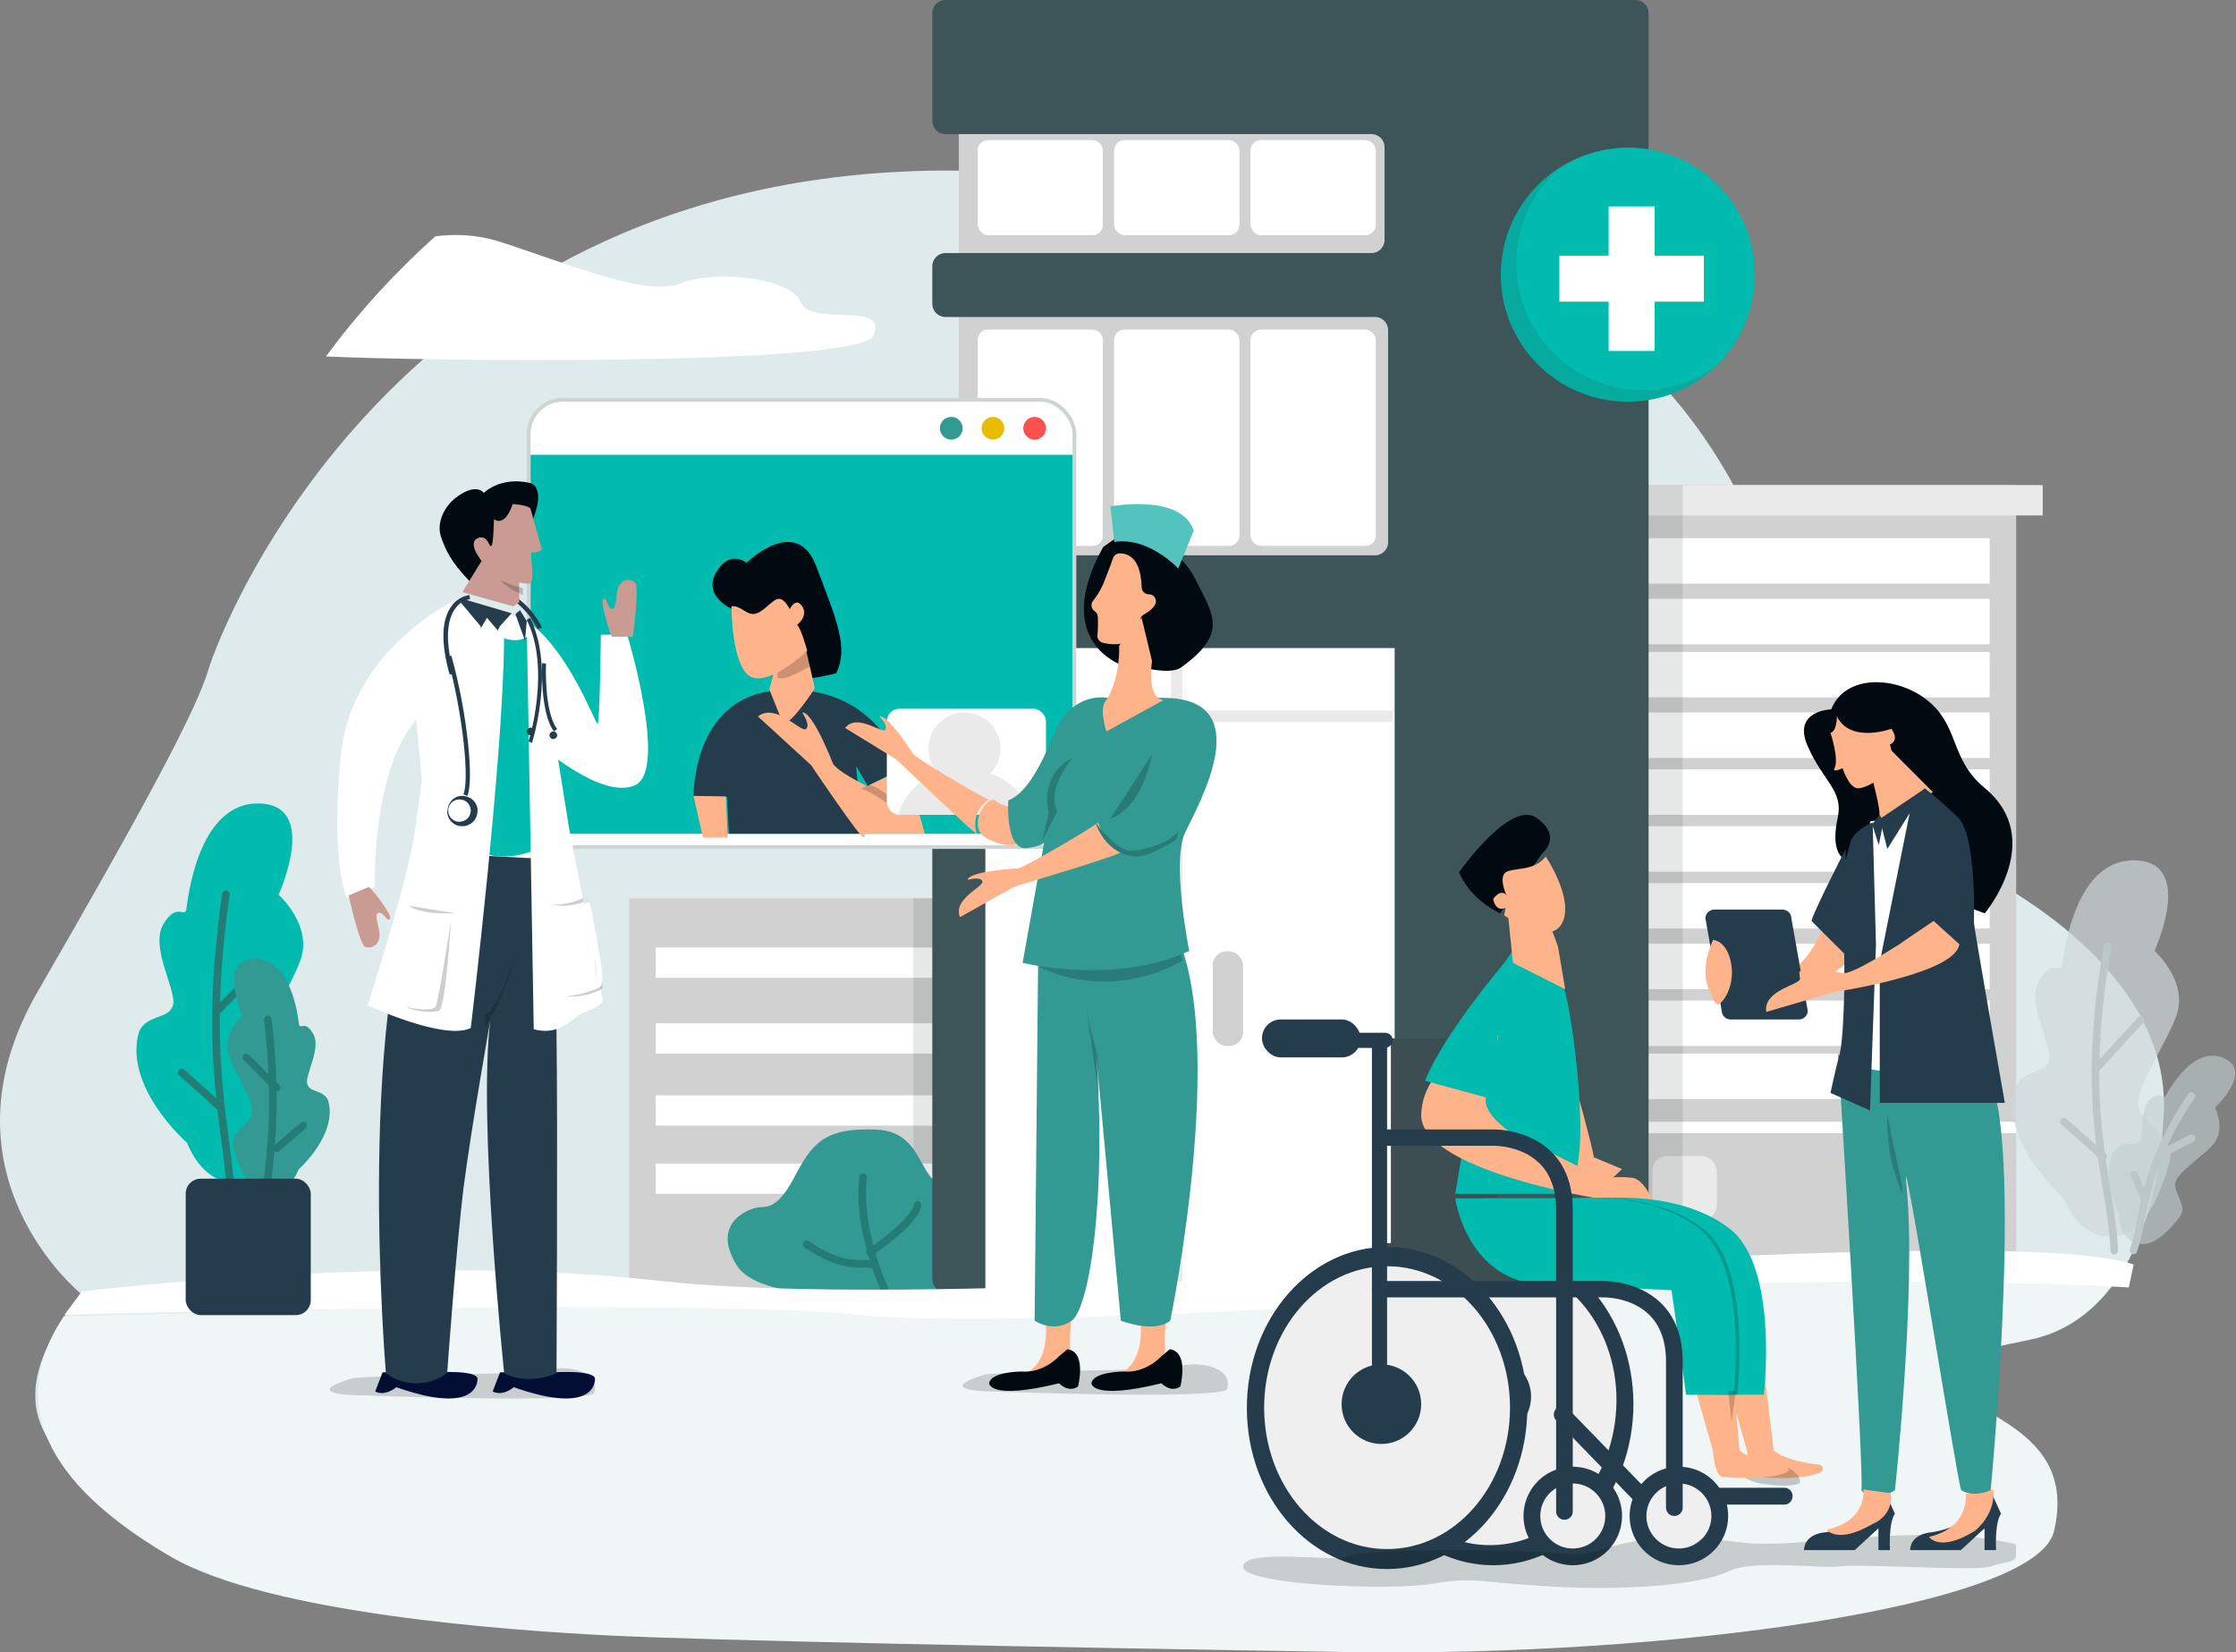 <?xml version="1.0" encoding="UTF-8"?>
<svg width="590px" height="436px" viewBox="0 0 590 436" version="1.1" xmlns="http://www.w3.org/2000/svg" xmlns:xlink="http://www.w3.org/1999/xlink">
    <rect x="0" y="0" width="590" height="436" fill="#808080" stroke="none"/>
    <!-- Generator: Sketch 50.2 (55047) - http://www.bohemiancoding.com/sketch -->
    <title>Login-02</title>
    <desc>Created with Sketch.</desc>
    <defs></defs>
    <g id="Page-1" stroke="none" stroke-width="1" fill="none" fill-rule="evenodd">
        <g id="Login-Doctor" transform="translate(-44, -175)">
            <g id="Login-02" transform="translate(44, 175)">
                <path d="M21.394,341.388 C21.394,341.388 -17.859,309.724 9.974,261.589 C37.807,213.455 51.781,187.503 54.978,176.733 C58.176,165.964 104.955,43.743 252.467,45.01 C399.979,46.277 448.087,91.244 470.874,159.318 C493.662,227.392 503.794,221.701 516.46,227.392 C529.125,233.083 572.801,256.48 570.942,293.866 C569.084,331.252 553.854,349.592 536.123,353.393 C518.391,357.194 519.668,355.927 517.768,364.817 C515.868,373.706 543.089,374.952 537.389,394.933 C531.69,414.914 434.196,428.165 351.902,426.919 C269.607,425.673 182.236,423.804 156.282,422.526 C130.328,421.249 66.388,416.783 40.434,401.59 C14.48,386.397 -3.927,373.685 21.394,341.388 Z" id="Shape" fill="#DEEAEC" fill-rule="nonzero"></path>
                <path d="M230.496,88.514 C234.444,79.162 214.003,86.436 211.271,79.712 C208.54,72.989 188.202,71.212 179.389,74.829 C170.576,78.445 149.228,69.321 131.355,63.616 C126.006,62.03 120.385,61.605 114.862,62.369 C104.188,71.9 94.517,82.514 86,94.042 C109.492,95.258 226.991,96.754 230.496,88.514 Z" id="Shape" fill="#FFFFFF" fill-rule="nonzero"></path>
                <ellipse id="Oval" fill="#4C90C2" fill-rule="nonzero" cx="302.5" cy="181.5" rx="36.5" ry="24.5"></ellipse>
                <rect id="Rectangle-path" fill="#D1D1D1" fill-rule="nonzero" x="166" y="237" width="171" height="103"></rect>
                <rect id="Rectangle-path" fill="#2C5E8A" fill-rule="nonzero" x="266" y="182" width="73" height="161"></rect>
                <rect id="Rectangle-path" fill="#71E5FF" fill-rule="nonzero" x="275" y="191" width="12" height="12"></rect>
                <rect id="Rectangle-path" fill="#71E5FF" fill-rule="nonzero" x="297" y="191" width="12" height="12"></rect>
                <rect id="Rectangle-path" fill="#71E5FF" fill-rule="nonzero" x="318" y="191" width="12" height="12"></rect>
                <rect id="Rectangle-path" fill="#71E5FF" fill-rule="nonzero" x="275" y="210" width="12" height="12"></rect>
                <rect id="Rectangle-path" fill="#71E5FF" fill-rule="nonzero" x="297" y="210" width="12" height="12"></rect>
                <rect id="Rectangle-path" fill="#71E5FF" fill-rule="nonzero" x="318" y="210" width="12" height="12"></rect>
                <rect id="Rectangle-path" fill="#71E5FF" fill-rule="nonzero" x="275" y="229" width="12" height="12"></rect>
                <rect id="Rectangle-path" fill="#71E5FF" fill-rule="nonzero" x="297" y="229" width="12" height="12"></rect>
                <rect id="Rectangle-path" fill="#71E5FF" fill-rule="nonzero" x="318" y="229" width="12" height="12"></rect>
                <rect id="Rectangle-path" fill="#71E5FF" fill-rule="nonzero" x="275" y="248" width="12" height="12"></rect>
                <rect id="Rectangle-path" fill="#71E5FF" fill-rule="nonzero" x="297" y="248" width="12" height="12"></rect>
                <rect id="Rectangle-path" fill="#FFFFFF" fill-rule="nonzero" x="173" y="250" width="87" height="8"></rect>
                <rect id="Rectangle-path" fill="#FFFFFF" fill-rule="nonzero" x="173" y="270" width="87" height="8"></rect>
                <rect id="Rectangle-path" fill="#FFFFFF" fill-rule="nonzero" x="173" y="289" width="87" height="8"></rect>
                <rect id="Rectangle-path" fill="#FFFFFF" fill-rule="nonzero" x="173" y="307" width="87" height="8"></rect>
                <rect id="Rectangle-path" fill="#71E5FF" fill-rule="nonzero" x="318" y="248" width="12" height="12"></rect>
                <rect id="Rectangle-path" fill="#71E5FF" fill-rule="nonzero" x="275" y="267" width="12" height="12"></rect>
                <rect id="Rectangle-path" fill="#71E5FF" fill-rule="nonzero" x="297" y="267" width="12" height="12"></rect>
                <rect id="Rectangle-path" fill="#71E5FF" fill-rule="nonzero" x="318" y="267" width="12" height="12"></rect>
                <rect id="Rectangle-path" fill="#71E5FF" fill-rule="nonzero" x="275" y="285" width="12" height="12"></rect>
                <rect id="Rectangle-path" fill="#71E5FF" fill-rule="nonzero" x="297" y="285" width="12" height="12"></rect>
                <rect id="Rectangle-path" fill="#71E5FF" fill-rule="nonzero" x="318" y="285" width="12" height="12"></rect>
                <rect id="Rectangle-path" fill="#71E5FF" fill-rule="nonzero" x="275" y="303" width="12" height="12"></rect>
                <rect id="Rectangle-path" fill="#71E5FF" fill-rule="nonzero" x="297" y="303" width="12" height="12"></rect>
                <rect id="Rectangle-path" fill="#71E5FF" fill-rule="nonzero" x="318" y="303" width="12" height="12"></rect>
                <rect id="Rectangle-path" fill="#EAEAEA" fill-rule="nonzero" x="204" y="324" width="24" height="17"></rect>
                <rect id="Rectangle-path" fill="#0E314A" fill-rule="nonzero" x="297" y="324" width="12" height="17"></rect>
                <path d="M343,182.5 C343,184.433 341.516,186 339.686,186 L265.314,186 C263.484,186 262,184.433 262,182.5 C262,180.567 263.484,179 265.314,179 L339.686,179 C340.565,179 341.408,179.369 342.029,180.025 C342.651,180.682 343,181.572 343,182.5 Z" id="Shape" fill="#0E3B5C" fill-rule="nonzero"></path>
                <g id="Group" opacity="0.2" style="mix-blend-mode: multiply;" transform="translate(302, 157)" fill="#4D5A85" fill-rule="nonzero">
                    <path d="M36.352,21.904 L35.576,21.904 C33.369,9.778 18.615,0.405 0.704,0.405 L0.009,0.405 L0.009,185.283 L35.913,185.283 L35.913,28.492 L36.373,28.492 C38.162,28.492 39.612,27.018 39.612,25.198 C39.612,23.379 38.162,21.904 36.373,21.904 L36.352,21.904 Z" id="Shape"></path>
                </g>
                <rect id="Rectangle-path" fill="#000A10" fill-rule="nonzero" opacity="0.1" x="241" y="237" width="42" height="103"></rect>
                <path d="M498,213.821 C493.348,208.062 488.093,198.748 481.734,183 L481.599,183 C463.554,188.625 442.002,197.621 433.104,194.056 C424.207,190.49 403.643,192.252 400.917,198.871 C398.19,205.49 377.523,198.359 381.509,207.55 C384.214,213.821 454.563,214.415 498,213.821 Z" id="Shape" fill="#FFFFFF" fill-rule="nonzero"></path>
                <g id="Group-21" transform="translate(192, 298)">
                    <path d="M91.961,41.59 C91.961,41.59 100.175,31.717 89.593,30.593 C79.011,29.469 79.284,30.156 76.499,25.736 C73.713,21.317 70.092,14.475 59.783,15.204 C49.474,15.932 53.095,0.633 39.166,0.051 C25.236,-0.532 22.17,3.936 17.433,12.9 C12.696,21.865 9.903,20.088 7.405,20.692 C4.906,21.296 -4.293,24.994 2.388,35.852 C9.068,46.711 46.127,43.582 46.127,43.582 L91.961,41.59 Z" id="Shape" fill="#339993" fill-rule="nonzero"></path>
                    <path d="M41.758,42.952 C41.758,42.952 33.93,26.581 35.777,12.571" id="Shape" stroke="#247C76" stroke-width="2" stroke-linecap="round"></path>
                    <path d="M37.582,32.476 C37.582,32.476 49.751,24.253 50.11,19.905" id="Shape" stroke="#247C76" stroke-width="2" stroke-linecap="round" stroke-linejoin="round"></path>
                    <path d="M37.582,35.619 C35.525,34.879 30.941,37.169 20.879,30.381" id="Shape" stroke="#247C76" stroke-width="2" stroke-linecap="round" stroke-linejoin="round"></path>
                </g>
                <path d="M535.961,353.293 C544.682,351.431 552.791,346.053 559,336.641 L518.913,333 L249.13,341.492 L16.85,347.305 C-1.693,375.107 20.692,396.528 44.966,410.687 C70.923,425.83 134.869,430.236 160.826,431.539 C186.783,432.842 274.163,434.642 356.466,435.914 C438.769,437.187 537.207,424.175 541.972,404.057 C548.773,375.417 515.694,373.462 517.594,364.64 C519.494,355.817 518.238,357.069 535.961,353.293 Z" id="Shape" fill="#F0F5F5" fill-rule="nonzero"></path>
                <path d="M141.874,362.262 C141.874,362.262 103.949,362.641 93.023,363.633 C78.32,368.157 95.161,368.157 95.161,368.157 C95.161,368.157 156.017,370.463 156.826,367.447 C158.487,361.289 147.841,359.508 141.874,362.252" id="Shape" fill="#000A10" fill-rule="nonzero" opacity="0.169"></path>
                <rect id="Rectangle-path" fill="#D1D1D1" fill-rule="nonzero" x="428" y="128" width="104" height="207"></rect>
                <rect id="Rectangle-path" fill="#FFFFFF" fill-rule="nonzero" x="434" y="142" width="91" height="12"></rect>
                <rect id="Rectangle-path" fill="#FFFFFF" fill-rule="nonzero" x="434" y="158" width="91" height="12"></rect>
                <rect id="Rectangle-path" fill="#FFFFFF" fill-rule="nonzero" x="434" y="172" width="91" height="12"></rect>
                <rect id="Rectangle-path" fill="#FFFFFF" fill-rule="nonzero" x="434" y="188" width="91" height="12"></rect>
                <rect id="Rectangle-path" fill="#FFFFFF" fill-rule="nonzero" x="434" y="203" width="91" height="12"></rect>
                <rect id="Rectangle-path" fill="#FFFFFF" fill-rule="nonzero" x="434" y="218" width="91" height="12"></rect>
                <rect id="Rectangle-path" fill="#FFFFFF" fill-rule="nonzero" x="434" y="233" width="91" height="12"></rect>
                <rect id="Rectangle-path" fill="#FFFFFF" fill-rule="nonzero" x="434" y="249" width="91" height="12"></rect>
                <rect id="Rectangle-path" fill="#FFFFFF" fill-rule="nonzero" x="434" y="264" width="91" height="12"></rect>
                <rect id="Rectangle-path" fill="#FFFFFF" fill-rule="nonzero" x="434" y="278" width="91" height="12"></rect>
                <rect id="Rectangle-path" fill="#EAEAEA" fill-rule="nonzero" x="436" y="305" width="17" height="17" rx="4.02"></rect>
                <rect id="Rectangle-path" fill="#EAEAEA" fill-rule="nonzero" x="506" y="305" width="17" height="17" rx="4.02"></rect>
                <rect id="Rectangle-path" fill="#FFFFFF" fill-rule="nonzero" x="428" y="296" width="104" height="3"></rect>
                <rect id="Rectangle-path" fill="#EAEAEA" fill-rule="nonzero" x="422" y="128" width="117" height="8"></rect>
                <rect id="Rectangle-path" fill="#D1D1D1" fill-rule="nonzero" x="253" y="29" width="124" height="45"></rect>
                <rect id="Rectangle-path" fill="#D1D1D1" fill-rule="nonzero" x="253" y="76" width="124" height="128"></rect>
                <rect id="Rectangle-path" fill="#000A10" fill-rule="nonzero" opacity="0.1" x="402" y="128" width="42" height="207"></rect>
                <rect id="Rectangle-path" fill="#FFFFFF" fill-rule="nonzero" x="258" y="87" width="33" height="57" rx="2.7"></rect>
                <rect id="Rectangle-path" fill="#FFFFFF" fill-rule="nonzero" x="294" y="87" width="33" height="57" rx="2.7"></rect>
                <rect id="Rectangle-path" fill="#FFFFFF" fill-rule="nonzero" x="330" y="87" width="33" height="57" rx="2.7"></rect>
                <path d="M246,3.465 L246,31.92 C246,33.834 247.544,35.385 249.448,35.385 L361.888,35.385 C363.792,35.385 365.335,36.937 365.335,38.85 L365.335,63.312 C365.335,65.225 363.792,66.777 361.888,66.777 L249.448,66.777 C247.544,66.777 246,68.328 246,70.242 L246,80.169 C246,82.083 247.544,83.634 249.448,83.634 L362.827,83.634 C363.741,83.634 364.618,83.999 365.265,84.649 C365.911,85.299 366.275,86.18 366.275,87.099 L366.275,143.066 C366.275,144.98 364.731,146.531 362.827,146.531 L249.448,146.531 C247.544,146.531 246,148.082 246,149.996 L246,337.535 C246,339.449 247.544,341 249.448,341 L431.552,337.203 C433.456,337.203 435,335.652 435,333.738 L435,3.465 C435,2.546 434.637,1.665 433.99,1.015 C433.344,0.365 432.467,-1.2985786e-14 431.552,0 L249.448,0 C247.544,-8.63799515e-17 246,1.551 246,3.465 Z" id="Shape" fill="#3D5559" fill-rule="nonzero"></path>
                <g id="Group-19" transform="translate(396, 39)" fill-rule="nonzero">
                    <circle id="Oval" fill="#07AA9E" cx="33.5" cy="33.5" r="33.5"></circle>
                    <path d="M33.743,7.16654631e-05 C26.997,-0.014 20.406,2.043 14.855,5.896 C2.003,17.787 0.496,37.643 11.407,51.354 C22.317,65.065 41.925,67.96 56.299,57.98 C66.361,48.646 69.702,34.071 64.716,21.255 C59.731,8.44 47.438,0.004 33.743,7.16654631e-05 Z" id="Shape" fill="#01BBAE"></path>
                    <polygon id="Shape" fill="#FFFFFF" points="53.6 28.461 40.593 28.461 40.593 15.462 28.461 15.462 28.461 28.461 15.462 28.461 15.462 40.6 28.461 40.6 28.461 53.6 40.593 53.6 40.593 40.6 53.6 40.6"></polygon>
                </g>
                <rect id="Rectangle-path" fill="#FFFFFF" fill-rule="nonzero" x="260" y="171" width="108" height="170"></rect>
                <rect id="Rectangle-path" fill="#EAEAEA" fill-rule="nonzero" x="309" y="171" width="3" height="170"></rect>
                <rect id="Rectangle-path" fill="#EAEAEA" fill-rule="nonzero" transform="translate(308.5, 189) rotate(-90) translate(-308.5, -189) " x="307" y="130" width="3" height="118"></rect>
                <rect id="Rectangle-path" fill="#D1D1D1" fill-rule="nonzero" x="320" y="251" width="8" height="25" rx="3.66"></rect>
                <rect id="Rectangle-path" fill="#D1D1D1" fill-rule="nonzero" x="293" y="251" width="8" height="25" rx="3.66"></rect>
                <rect id="Rectangle-path" fill="#FFFFFF" fill-rule="nonzero" x="258" y="37" width="33" height="25" rx="2.7"></rect>
                <rect id="Rectangle-path" fill="#FFFFFF" fill-rule="nonzero" x="294" y="37" width="33" height="25" rx="2.7"></rect>
                <rect id="Rectangle-path" fill="#FFFFFF" fill-rule="nonzero" x="330" y="37" width="33" height="25" rx="2.7"></rect>
                <rect id="Rectangle-path" fill="#FFFFFF" fill-rule="nonzero" x="258" y="37" width="33" height="25" rx="2.7"></rect>
                <rect id="Rectangle-path" fill="#FFFFFF" fill-rule="nonzero" x="294" y="37" width="33" height="25" rx="2.7"></rect>
                <rect id="Rectangle-path" fill="#FFFFFF" fill-rule="nonzero" x="330" y="37" width="33" height="25" rx="2.7"></rect>
                <rect id="Rectangle-path" fill="#FFFFFF" fill-rule="nonzero" x="258" y="87" width="33" height="57" rx="2.7"></rect>
                <rect id="Rectangle-path" fill="#FFFFFF" fill-rule="nonzero" x="294" y="87" width="33" height="57" rx="2.7"></rect>
                <rect id="Rectangle-path" fill="#FFFFFF" fill-rule="nonzero" x="330" y="87" width="33" height="57" rx="2.7"></rect>
                <path d="M21.59,340.759 C21.59,340.759 106.671,330.357 173.801,337.931 C240.931,345.505 398.35,332.345 412.623,332.991 C426.896,333.637 538.72,325.509 563,333.637 L561.711,339.693 C561.711,339.693 510.363,336.373 427.713,339.693 C427.713,339.693 270.357,351.52 226.889,346.95 C183.421,342.379 17,346.95 17,346.95 L21.59,340.759 Z" id="Shape" fill="#FFFFFF" fill-rule="nonzero"></path>
                <path d="M308.874,361.262 C308.874,361.262 270.949,361.641 260.023,362.633 C245.32,367.157 262.161,367.157 262.161,367.157 C262.161,367.157 323.017,369.463 323.826,366.447 C325.487,360.289 314.841,358.508 308.874,361.252" id="Shape" fill="#000A10" fill-rule="nonzero" opacity="0.169"></path>
                <rect id="Rectangle-path" stroke="#CDD4D4" fill="#FFFFFF" fill-rule="nonzero" x="139.5" y="105.5" width="144" height="118" rx="9"></rect>
                <path d="M140,120 L140,210.679 C140,215.827 144.184,220 149.345,220 L273.655,220 C278.816,220 283,215.827 283,210.679 L283,120 L140,120 Z" id="Shape" fill="#01BBAE" fill-rule="nonzero"></path>
                <path d="M211.042,170.842 C211.042,170.842 211.639,177.639 211.938,178.701 C212.237,179.762 220.616,177.66 220.616,177.66 C224.058,170.852 220.616,163.316 215.38,149.42 C210.145,135.524 196.984,148.514 196.984,148.514 C196.984,148.514 192.501,144.736 188.904,151.158 C185.307,157.581 193.604,160.911 193.604,160.911" id="Shape" fill="#000A10" fill-rule="nonzero"></path>
                <path d="M183.001,210.107 C183.001,210.107 182.577,184.329 204.533,182.204 C231.46,179.598 238,202.831 238,202.831 L228.98,207.341 L225.88,202.109 L227.533,220 L192.331,220 L191.845,210.258 L183.001,210.107 Z" id="Shape" fill="#243C4B" fill-rule="nonzero"></path>
                <path d="M204.819,175.207 L203,181.898 L206.638,191 C209.01,191 215,181.605 215,181.605 L212.575,171 L204.819,175.207 Z" id="Shape" fill="#FFB38A" fill-rule="nonzero"></path>
                <path d="M205.577,175.565 L213.069,171 L214,175.565 C214,175.565 206.913,180.198 205,178.703 L205.577,175.565 Z" id="Shape" fill="#000A10" fill-rule="nonzero" opacity="0.2"></path>
                <path d="M233,209.606 C230.576,208.2 222.415,204.691 219.882,201.685 C219.882,201.685 214.471,187.658 211.689,188.006 C211.689,188.006 214.005,191.403 212.62,192.357 C211.235,193.311 204.816,185.359 200,189.033 L214.016,201.89 C214.016,201.89 227.578,222.074 227.978,220.955 C229.238,217.019 230.921,213.216 233,209.606 Z" id="Shape" fill="#FFB38A" fill-rule="nonzero"></path>
                <path d="M193,159.978 C193,159.978 193,175.96 198.072,178.55 C203.144,181.14 213,171.702 213,171.702 C213,171.702 211.354,165.662 210.315,164.875 C210.315,164.875 213.401,162.568 211.663,159.978 C209.924,157.387 208.381,160.743 208.381,160.743 C208.381,160.743 207.033,157.849 205.397,158.006 C203.761,158.163 201.519,161.509 199.224,161.96 C196.93,162.411 195.541,159.674 193,159.978 Z" id="Shape" fill="#FFB38A" fill-rule="nonzero"></path>
                <path d="M227,220 L244,220 C244,220 240.892,207.662 238.14,203 L228.753,207.445" id="Shape" fill="#FFB38A" fill-rule="nonzero"></path>
                <path d="M229.253,207 C229.253,207 236.259,209.361 237,214 C237,214 228.512,207.696 227,208.239 L229.253,207 Z" id="Shape" fill="#000A10" fill-rule="nonzero" opacity="0.2"></path>
                <polygon id="Shape" fill="#FFB38A" fill-rule="nonzero" points="183 210 185.488 221 192 221 191.528 210.148"></polygon>
                <rect id="Rectangle-path" fill="#FFFFFF" fill-rule="nonzero" x="234" y="187" width="42" height="28" rx="3.33"></rect>
                <path d="M237,215 C237,215 239.856,202.756 254.5,203.004 C269.144,203.251 272,215 272,215 L237,215 Z" id="Shape" fill="#EAEAEA" fill-rule="nonzero"></path>
                <circle id="Oval" fill="#EAEAEA" fill-rule="nonzero" cx="254.5" cy="197.5" r="9.5"></circle>
                <circle id="Oval" fill="#339993" fill-rule="nonzero" cx="251" cy="113" r="3"></circle>
                <circle id="Oval" fill="#E8BC05" fill-rule="nonzero" cx="262" cy="113" r="3"></circle>
                <circle id="Oval" fill="#FF5050" fill-rule="nonzero" cx="273" cy="113" r="3"></circle>
                <path d="M141.849,166 L143,165.571 C141.603,162.668 139.486,160.08 136.806,158 L136,158.816 C138.532,160.792 140.531,163.247 141.849,166 Z" id="Shape" fill="#243C4B" fill-rule="nonzero"></path>
                <path d="M114.924,362.099 C114.924,362.099 126,361.376 126,363.841 C126,366.307 123.672,372.756 104.57,366.023 C104.57,366.023 101.711,368.548 99,367.149 L100.945,362.099 L114.924,362.099 Z" id="Shape" fill="#020E33" fill-rule="nonzero"></path>
                <path d="M120.863,158 C120.863,158 92.654,170.772 89.921,199.399 C87.115,228.793 91.616,237 91.616,237 L98.913,234.061 C98.913,234.061 97.936,203.549 109.867,189.826 C109.621,190.933 112.786,212.74 111.45,221.196 C110.114,229.652 138.087,229.652 140.162,225.336 C140.162,225.336 142.598,200.496 142.218,196.418 C142.218,196.418 158.66,211.126 167.529,207.203 C176.397,203.28 165.473,167.377 165.473,167.377 L158.537,167.501 C158.537,167.501 158.29,191.026 157.684,191.026 C157.078,191.026 149.771,170.658 138.518,163.506" id="Shape" fill="#FFFFFF" fill-rule="nonzero"></path>
                <path d="M145.924,362.099 C145.924,362.099 157,361.376 157,363.841 C157,366.307 154.672,372.756 135.57,366.023 C135.57,366.023 132.711,368.548 130,367.149 L131.945,362.099 L145.924,362.099 Z" id="Shape" fill="#020E33" fill-rule="nonzero"></path>
                <path d="M142.114,226.562 C142.114,226.562 146.469,244.597 146.837,272.089 C147.204,299.58 146.837,362.345 146.837,362.345 C146.837,362.345 139.616,365.769 133.035,362.345 C133.035,362.345 126.086,295.949 129.371,269.223 C129.371,269.223 124.312,297.883 122.392,312.835 C120.471,327.786 117.994,362.251 117.994,362.251 C113.247,365.889 106.61,365.919 101.83,362.324 C101.83,362.324 93.213,261.38 113.376,225 L142.114,226.562 Z" id="Shape" fill="#243C4B" fill-rule="nonzero"></path>
                <path d="M127.653,130.067 C127.653,130.067 132.022,125.593 139.914,127.452 C139.914,127.452 143.78,128.166 140.985,136.064 C138.19,143.963 130.084,146.021 130.084,146.021 C130.084,146.021 130.662,154.591 127.524,154.875 C127.524,154.875 126.079,155.652 123.873,153.331 C118.797,147.996 117.587,145.118 116.376,141.662 C115.102,137.976 117.233,133.67 120.21,131.37 C125.725,127.137 127.653,130.067 127.653,130.067 Z" id="Shape" fill="#000A10" fill-rule="nonzero"></path>
                <path d="M140.155,166.965 C140.155,166.965 146.147,197.888 140.739,224.449 C140.739,224.449 130.618,228.831 124,222.865 L126.889,165 C126.889,165 135.74,172.314 140.155,166.965 Z" id="Shape" fill="#01BBAE" fill-rule="nonzero"></path>
                <path d="M118.647,178 L119.788,177.732 C116.935,167.593 118.453,162.73 120.233,160.438 C121.082,159.224 122.443,158.377 124,158.094 L123.886,157 C121.969,157.308 120.281,158.326 119.229,159.808 C116.478,163.37 116.261,169.565 118.647,178 Z" id="Shape" fill="#243C4B" fill-rule="nonzero"></path>
                <path d="M139.943,134.102 L143,145.04 C142.101,145.658 141.016,145.923 139.943,145.785 C139.943,145.785 141.145,153.133 139.943,153.868 C138.741,154.603 129.692,152.251 126.553,147.286 C126.553,147.286 123.058,142.689 126.553,141.817 C128.846,141.44 128.968,144.316 129.61,144.064 C130.252,143.812 130.334,136.978 130.334,136.978 C130.334,136.978 133.106,139.466 135.276,133 C135.235,133.052 138.496,133.052 139.943,134.102 Z" id="Shape" fill="#C99B93" fill-rule="nonzero"></path>
                <polygon id="Shape" fill="#C99B93" fill-rule="nonzero" points="137 152.881 137 158.921 135.443 160 122 156.239 127.085 148"></polygon>
                <path d="M138,157 C137.595,156.917 133.179,154.793 132,153 C132,153 136.092,155.051 138,155.041 L138,157 Z" id="Shape" fill="#000A10" fill-rule="nonzero" opacity="0.2"></path>
                <polygon id="Shape" fill="#243C4B" fill-rule="nonzero" points="137.203 161 139 163.922 138.514 169 136 162.049"></polygon>
                <polygon id="Shape" fill="#243C4B" fill-rule="nonzero" points="135 161.823 122.003 158 121 158.288 129.952 169 131.926 165.198"></polygon>
                <path d="M136,252 C136,252 131.501,266.255 128,267.68 L128,271 C128,271 132.394,265.041 136,252 Z" id="Shape" fill="#000A10" fill-rule="nonzero" opacity="0.2"></path>
                <path d="M142.086,167.823 L150.155,218.542 L158.99,263.677 C159.243,265.5 154.482,266.802 152.939,267.75 C149.913,269.76 146.958,273.208 140.836,271.573 L139,165 L142.086,167.823 Z" id="Shape" fill="#FFFFFF" fill-rule="nonzero"></path>
                <path d="M112.906,189.828 C112.906,189.828 111.404,208.305 109.025,221.864 C106.645,235.422 97,265.267 97,265.267 C97,265.267 117.189,274.672 124.222,271.251 C124.222,271.251 132.937,198.911 133,168.322 L128.495,163 L112.906,189.828 Z" id="Shape" fill="#FFFFFF" fill-rule="nonzero"></path>
                <path d="M140.394,196 C141.481,192.289 142.24,188.456 142.659,184.562 C143.31,178.557 143.346,169.932 139.844,163 L139,163.582 C145.419,176.422 139.541,195.45 139.477,195.644 L140.394,196 Z" id="Shape" fill="#243C4B" fill-rule="nonzero"></path>
                <path d="M120,240.941 C120,240.941 111.103,241.528 108,239 L120,240.941 Z" id="Shape" fill="#000A10" fill-rule="nonzero" opacity="0.2"></path>
                <path d="M119,243 C119,243 117.597,266.194 115.807,266.698 C115.807,266.698 112.162,267.833 107,265.7 C107,265.7 114.253,267.318 115.025,265.448 C115.797,263.577 119,243 119,243 Z" id="Shape" fill="#000A10" fill-rule="nonzero" opacity="0.2"></path>
                <path d="M155.128,237 C155.128,237 160.365,259.937 158.658,261.013 C158.658,261.013 155.117,263.324 149,262.962 C149,262.962 157.181,262.131 157.464,260.065 C157.747,257.999 155.128,237 155.128,237 Z" id="Shape" fill="#000A10" fill-rule="nonzero" opacity="0.2"></path>
                <path d="M153.774,237 C153.774,237 150,238.924 146,238.6 C146,238.6 148.654,239.802 154,238.04 L153.774,237 Z" id="Shape" fill="#000A10" fill-rule="nonzero" opacity="0.2"></path>
                <path d="M155.311,238 C155.311,238 160.379,259.023 158.634,260.081 C158.634,260.081 157.673,262.041 149,261.999 C149,261.999 157.161,261.182 157.443,259.149 C157.725,257.116 155.311,238 155.311,238 Z" id="Shape" fill="#FFFFFF" fill-rule="nonzero"></path>
                <path d="M155.525,238 C155.525,238 149.504,240.803 146,239.982 L149.816,255 L158,253.423 C158,253.423 158.01,248.722 155.525,238 Z" id="Shape" fill="#FFFFFF" fill-rule="nonzero"></path>
                <path d="M123.308,210 C125.022,206.369 123.528,189.046 119.099,173 L118,173.264 C122.253,188.68 123.901,206.105 122.264,209.574 L123.308,210 Z" id="Shape" fill="#243C4B" fill-rule="nonzero"></path>
                <path d="M146.188,193 L147,192.336 C143.519,187.838 144.067,175.181 144.067,175.05 L143.03,175 C143.02,175.513 142.502,188.191 146.188,193 Z" id="Shape" fill="#243C4B" fill-rule="nonzero"></path>
                <circle id="Oval" fill="#243C4B" fill-rule="nonzero" transform="translate(146, 194) rotate(-33.38) translate(-146, -194) " cx="146" cy="194" r="1"></circle>
                <circle id="Oval" fill="#243C4B" fill-rule="nonzero" transform="translate(140, 193) rotate(-33.38) translate(-140, -193) " cx="140" cy="193" r="1"></circle>
                <path d="M118.112,213.938 L118.112,213.716 C118.114,213.507 118.134,213.297 118.173,213.091 C118.244,212.763 118.357,212.444 118.51,212.144 C118.722,211.734 118.997,211.36 119.327,211.035 C119.531,210.842 119.757,210.672 120,210.531 C120.278,210.354 120.58,210.218 120.898,210.128 L121.102,210.067 L121.204,210.067 L121.306,210.067 C121.485,210.034 121.665,210.014 121.847,210.007 C122.235,209.984 122.624,210.021 123,210.117 C123.402,210.226 123.786,210.388 124.143,210.601 C124.529,210.833 124.874,211.126 125.163,211.468 C125.449,211.822 125.673,212.221 125.827,212.648 C125.91,212.88 125.968,213.119 126,213.363 L126,213.565 C126,213.646 126,213.656 126,213.696 L126,214.009 C125.993,214.468 125.914,214.924 125.765,215.359 C125.615,215.785 125.394,216.184 125.112,216.539 C124.823,216.882 124.478,217.175 124.092,217.406 C123.735,217.619 123.351,217.781 122.949,217.89 C122.759,217.941 122.564,217.975 122.367,217.991 C122.17,218.003 121.973,218.003 121.776,217.991 C121.614,217.989 121.453,217.969 121.296,217.93 L121.204,217.93 L121.143,217.93 L121.02,217.93 L120.776,217.859 C120.207,217.666 119.685,217.357 119.245,216.952 C118.673,216.403 118.273,215.703 118.092,214.936 C118.042,214.728 118.011,214.515 118,214.301 L118,214.079 L118.112,213.938 Z M118.296,213.938 L118.296,214.099 C118.289,214.183 118.289,214.268 118.296,214.351 C118.311,214.464 118.335,214.575 118.367,214.684 C118.451,214.982 118.581,215.264 118.755,215.521 C119.25,216.255 120.051,216.731 120.939,216.821 L121.316,216.821 C121.718,216.81 122.113,216.721 122.48,216.559 C122.991,216.326 123.426,215.956 123.735,215.491 C123.888,215.252 124.008,214.994 124.092,214.724 C124.17,214.449 124.211,214.164 124.214,213.878 C124.212,213.591 124.171,213.306 124.092,213.031 C124.008,212.761 123.888,212.503 123.735,212.265 C123.124,211.339 122.041,210.829 120.929,210.944 C120.044,211.037 119.248,211.513 118.755,212.245 C118.581,212.501 118.451,212.784 118.367,213.081 C118.335,213.19 118.311,213.301 118.296,213.414 C118.29,213.498 118.29,213.582 118.296,213.666 L118.296,213.878 L118.296,213.938 Z" id="Shape" fill="#243C4B" fill-rule="nonzero"></path>
                <path d="M166.995,168 C166.995,168 168.799,154.607 167.573,153.72 C166.972,153.16 166.18,152.909 165.398,153.03 C164.616,153.15 163.919,153.631 163.484,154.351 C162.268,156.191 162.876,160.769 161.523,160.673 C160.17,160.576 160.307,157.677 159.258,157.966 C158.209,158.255 160.65,166.449 161.435,168 L166.995,168 Z" id="Shape" fill="#C99B93" fill-rule="nonzero"></path>
                <path d="M92,236.248 C92,236.248 94.9,249.5 96.37,249.834 C97.138,250.118 97.983,250.035 98.69,249.607 C99.398,249.179 99.898,248.446 100.065,247.596 C100.598,245.391 98.414,241.304 99.793,240.884 C101.172,240.465 101.988,243.197 102.894,242.508 C103.8,241.82 98.635,235.129 97.346,234 L92,236.248 Z" id="Shape" fill="#C99B93" fill-rule="nonzero"></path>
                <path d="M64.196,311.682 C64.196,311.682 54.922,314.791 49.356,301.559 C49.356,301.559 32.291,286.576 36.74,272.08 C38.964,267.521 44.531,269.044 45.638,265.251 C46.745,261.459 39.528,250.061 43.048,243.968 C46.567,237.876 48.802,242.31 49.168,239.917 C49.533,237.523 52.144,211.722 68.29,212.002 C84.435,212.282 73.511,236.062 73.511,236.062 C73.511,236.062 82.597,244.155 79.266,253.356 C75.934,262.557 66.65,274.339 69.992,279.26 C73.334,284.182 79.078,286.617 77.407,292.513 C75.736,298.409 71.799,310.398 64.196,311.682 Z" id="Shape" fill="#01BBAE" fill-rule="nonzero"></path>
                <path d="M61,317 C60.386,298.332 53.273,280.109 59.613,236" id="Shape" stroke="#247C76" stroke-width="2" stroke-linecap="round" stroke-linejoin="round"></path>
                <path d="M57,267 L69,255" id="Shape" stroke="#247C76" stroke-width="2" stroke-linecap="round" stroke-linejoin="round"></path>
                <path d="M58,292 L48,283" id="Shape" stroke="#247C76" stroke-width="2" stroke-linecap="round" stroke-linejoin="round"></path>
                <g id="Group-20" transform="translate(531, 227)">
                    <path d="M28.179,98.975 C28.179,98.975 18.911,102.062 13.348,88.924 C13.348,88.924 -3.707,74.047 0.74,59.654 C2.963,55.127 8.526,56.639 9.632,52.874 C10.738,49.108 3.526,37.791 7.044,31.742 C10.561,25.692 12.795,30.095 13.16,27.719 C13.525,25.342 16.134,-0.276 32.27,0.002 C48.406,0.28 37.489,23.892 37.489,23.892 C37.489,23.892 46.569,31.927 43.24,41.063 C39.91,50.199 30.632,61.896 33.972,66.783 C37.312,71.67 43.052,74.088 41.382,79.942 C39.712,85.796 35.777,97.7 28.179,98.975 Z" id="Shape-Copy" fill="#D0D9DB" fill-rule="nonzero" opacity="0.688"></path>
                    <path d="M26.883,102.986 C26.121,84.467 17.292,66.39 25.161,22.634" id="Shape-Copy-2" stroke="#BDC7C9" stroke-width="2" stroke-linecap="round" stroke-linejoin="round"></path>
                    <path d="M21.918,55.125 L33.806,42.182" id="Shape-Copy-3" stroke="#BDC7C9" stroke-width="2" stroke-linecap="round" stroke-linejoin="round"></path>
                    <path d="M23.912,78.109 L13.568,68.931" id="Shape-Copy-4" stroke="#BDC7C9" stroke-width="2" stroke-linecap="round" stroke-linejoin="round"></path>
                </g>
                <g id="Group-20-Copy" transform="translate(571, 303) rotate(22) translate(-571, -303) translate(559, 275)">
                    <path d="M15.38,53.755 C15.38,53.755 10.321,55.431 7.285,48.295 C7.285,48.295 -2.023,40.216 0.404,32.399 C1.617,29.94 4.653,30.761 5.257,28.716 C5.861,26.671 1.925,20.525 3.844,17.239 C5.764,13.954 6.983,16.345 7.182,15.054 C7.382,13.764 8.806,-0.15 17.613,0.001 C26.419,0.152 20.461,12.976 20.461,12.976 C20.461,12.976 25.417,17.34 23.6,22.302 C21.782,27.263 16.718,33.617 18.541,36.271 C20.364,38.925 23.497,40.238 22.586,43.417 C21.674,46.597 19.527,53.062 15.38,53.755 Z" id="Shape-Copy" fill="#C2CFD1" fill-rule="nonzero" opacity="0.6"></path>
                    <path d="M14.609,56 C14.128,45.962 8.561,36.163 13.523,12.444" id="Shape-Copy-2" stroke="#BDC7C9" stroke-width="2" stroke-linecap="round" stroke-linejoin="round"></path>
                    <path d="M11.478,30.074 L17.739,22.815" id="Shape-Copy-3" stroke="#BDC7C9" stroke-width="2" stroke-linecap="round" stroke-linejoin="round"></path>
                    <path d="M12.522,42.519 L7.304,37.333" id="Shape-Copy-4" stroke="#BDC7C9" stroke-width="2" stroke-linecap="round" stroke-linejoin="round"></path>
                </g>
                <path d="M69.678,314.798 C69.678,314.798 75.38,316.744 78.797,308.556 C78.797,308.556 89.277,299.266 86.546,290.267 C85.175,287.437 81.757,288.384 81.072,286.033 C80.386,283.681 84.832,276.67 82.672,272.831 C80.511,268.992 79.14,271.79 78.912,270.324 C78.683,268.857 77.084,252.804 67.175,253.002 C57.266,253.199 63.986,267.92 63.986,267.92 C63.986,267.92 58.398,272.945 60.455,278.646 C62.511,284.347 68.203,291.661 66.157,294.74 C64.111,297.82 60.59,299.276 61.628,302.928 C62.667,306.579 65.004,313.997 69.678,314.798 Z" id="Shape" fill="#339993" fill-rule="nonzero"></path>
                <path d="M70,320 C70.307,308.278 73.873,296.746 70.682,269" id="Shape" stroke="#247C76" stroke-width="2" stroke-linecap="round" stroke-linejoin="round"></path>
                <path d="M73,287 L65,279" id="Shape" stroke="#247C76" stroke-width="2" stroke-linecap="round" stroke-linejoin="round"></path>
                <path d="M73,303 L80,297" id="Shape" stroke="#247C76" stroke-width="2" stroke-linecap="round" stroke-linejoin="round"></path>
                <path d="M282.425,356.471 C282.217,352.97 282.41,349.456 283,346 L275.5,346 C275.5,346 278.325,357.888 271,362.227 C271.01,362.227 278.5,366.11 282.425,356.471 Z" id="Shape" fill="#FFB38A" fill-rule="nonzero"></path>
                <path d="M307.425,356.471 C307.217,352.97 307.41,349.456 308,346 L300.5,346 C300.5,346 303.325,357.888 296,362.227 C295.981,362.227 303.471,366.11 307.425,356.471 Z" id="Shape" fill="#FFB38A" fill-rule="nonzero"></path>
                <path d="M259.271,220.495 C259.271,220.495 266.032,225.472 272,221.395 L272,213.344 C272,213.344 264.632,213.344 262.82,211.336 C261.007,209.329 255.549,216.815 259.271,220.495 Z" id="Shape" fill="#FFB38A" fill-rule="nonzero"></path>
                <path d="M274.034,242 L273,348.461 C273,348.461 277.984,351.924 282.792,348.461 C287.601,344.998 292.099,314.555 289.162,277.281 L295.749,348.461 C295.749,348.461 304.693,351.924 308.788,348.461 C308.788,348.461 325.612,267.416 307.868,242 L274.034,242 Z" id="Shape" fill="#339993" fill-rule="nonzero"></path>
                <path d="M294.22,142.125 C294.22,142.125 309.063,140.048 315.401,152.821 C319.955,161.98 324.342,166.975 311.688,176.081 C308.327,178.501 298.825,175.375 298.825,175.375 C298.825,175.375 294.676,174.576 296.025,175.5 C296.025,175.5 277.26,169.269 291.077,144.347 L294.22,142.125 Z" id="Shape" fill="#000A10" fill-rule="nonzero"></path>
                <path d="M274,254.956 C274,254.956 291.066,264.946 312,253.524 L311.372,251 L274,254.956 Z" id="Shape" fill="#000A10" fill-rule="nonzero" opacity="0.2"></path>
                <path d="M292.089,184.117 C292.089,184.117 282.697,182.175 277.905,194.09 C273.113,206.005 269.205,209.962 266.053,211.195 C266.053,211.195 265.17,223.809 270.59,223.809 C270.59,223.809 274.498,223.433 275.509,222.326 L269.834,254.05 C269.834,254.05 293.878,260.086 313.79,250.918 C313.79,250.918 309.041,227.37 312.725,219.643 C316.409,211.915 332.03,184.504 307.401,184.138 C300.107,183.992 292.089,184.117 292.089,184.117 Z" id="Shape" fill="#339993" fill-rule="nonzero"></path>
                <path d="M289.722,217 C287.933,218.616 272.088,227.804 268.906,229.08 C268.906,229.08 255.647,229.803 255.301,232.164 C255.301,232.164 258.755,231.164 259.226,232.557 C259.697,233.95 251.356,237.087 253.292,242 L267.672,233.94 C267.672,233.94 296.86,225.284 295.981,224.688 C290.894,221.19 289.722,217 289.722,217 Z" id="Shape" fill="#FFB38A" fill-rule="nonzero"></path>
                <path d="M306.463,357.832 C306.463,357.832 302.398,362.398 296.493,361.881 C296.493,361.881 288.374,361.932 288,364.989 C288,364.989 288,369.514 306.463,364.989 C306.463,364.989 308.864,367.611 311.443,365.849 C311.443,365.849 313.844,356.739 308.677,356 L306.463,357.832 Z" id="Shape" fill="#000A10" fill-rule="nonzero"></path>
                <path d="M295.497,146 C294.681,145.988 293.95,146.504 293.688,147.278 C293.248,148.535 292.495,150.62 291.669,152.631 C290.964,154.689 289.921,156.615 288.585,158.329 C288.189,158.707 287.976,159.238 288.002,159.785 C288.028,160.332 288.29,160.841 288.72,161.179 L288.815,161.241 C289.342,161.572 289.668,162.147 289.683,162.771 C289.751,164.35 289.716,165.931 289.578,167.505 C289.448,168.465 290.061,169.368 291,169.6 C293.091,170.114 296.563,170.491 299.449,168.364 C299.8,168.108 300.051,167.738 300.16,167.317 C300.359,166.437 300.715,164.845 300.861,163.588 C300.934,162.969 301.3,162.423 301.844,162.121 C303.224,161.367 305.588,159.754 304.866,157.931 C304.613,157.322 304.055,156.895 303.402,156.81 L303.078,156.81 C302.074,156.772 301.27,155.963 301.237,154.956 C301.154,151.238 300.181,146.074 295.497,146 Z" id="Shape" fill="#FFB38A" fill-rule="nonzero"></path>
                <path d="M295.285,170.397 C295.285,170.397 295.84,178.3 291.931,184.724 C291.931,184.724 289.836,186.007 291.931,193 L307,184.724 C307,184.724 302.62,184.724 303.972,174.379 L301.226,163 L295.285,170.397 Z" id="Shape" fill="#FFB38A" fill-rule="nonzero"></path>
                <path d="M289.667,278.398 C289.667,278.398 289.403,277.658 289.012,276.284 C287.586,271.297 286.578,266.182 286,261 C286,261 289.325,285.311 290,289" id="Shape" fill="#000A10" fill-rule="nonzero" opacity="0.2"></path>
                <path d="M279.463,357.832 C279.463,357.832 275.398,362.398 269.493,361.881 C269.493,361.881 261.374,361.932 261,364.989 C261,364.989 261,369.514 279.463,364.989 C279.463,364.989 281.864,367.611 284.443,365.849 C284.443,365.849 286.844,356.739 281.677,356 L279.463,357.832 Z" id="Shape" fill="#000A10" fill-rule="nonzero"></path>
                <path d="M294.025,142.993 L293,133.631 C293,133.631 311.535,130.045 315,139.968 L310.899,150 C310.899,150 303.088,141.563 294.025,142.993 Z" id="Shape" fill="#52C3BD" fill-rule="nonzero"></path>
                <path d="M261,210.977 C258.816,210.238 243.666,201.227 241.089,199.133 C241.089,199.133 234.113,188.223 232.029,189.044 C232.029,189.044 234.506,191.497 233.6,192.564 C232.694,193.632 226.1,188.069 223,192.082 L236.529,200.395 C236.529,200.395 258.041,220.922 257.739,219.968 C256.561,216.561 257.932,212.783 261,210.977 Z" id="Shape" fill="#FFB38A" fill-rule="nonzero"></path>
                <path d="M289,217 C289,217 294.903,224.782 298.603,224.503 C298.603,224.503 306.218,224.069 311,219.47 L310.351,221.537 C310.351,221.537 302.588,226.704 299.262,225.919 C299.282,225.877 292.365,226.105 289,217 Z" id="Shape" fill="#297C76" fill-rule="nonzero"></path>
                <path d="M304,199 C304,199 301.658,213.059 293,216" id="Shape" fill="#297C76" fill-rule="nonzero"></path>
                <path d="M275,222 L276.715,214.612 C276.715,214.612 273.772,204.685 283,200 C283,200 275.819,208.485 279.017,213.891 L275,222 Z" id="Shape" fill="#297C76" fill-rule="nonzero"></path>
                <rect id="Rectangle-path" fill="#243C4B" fill-rule="nonzero" x="49" y="311" width="33" height="36" rx="3.97"></rect>
                <ellipse id="Oval" fill="#EFEFEF" fill-rule="nonzero" cx="395.5" cy="369.5" rx="34.5" ry="39.5"></ellipse>
                <path d="M394,328 C373.564,328 357,347.011 357,370.5 C357,393.989 373.564,413 394,413 C414.436,413 431,393.989 431,370.5 C431,347.011 414.436,328 394,328 Z M390.526,407.579 C372.664,405.941 359.742,387.987 361.656,367.494 C363.571,347.001 379.612,331.711 397.474,333.349 C415.336,334.987 428.258,352.94 426.344,373.434 C424.429,393.927 408.388,409.216 390.526,407.579 Z" id="Shape" fill="#243C4B" fill-rule="nonzero"></path>
                <circle id="Oval" fill="#243C4B" fill-rule="nonzero" cx="393.5" cy="368.5" r="10.5"></circle>
                <path d="M444,354.683 L452.238,383.716 C452.238,383.716 452.862,385.322 456.362,384.942 L459,382.656 L456.006,349 L444,354.683 Z" id="Shape" fill="#FFB38A" fill-rule="nonzero"></path>
                <rect id="Rectangle-path" fill="#3C4E51" fill-rule="nonzero" x="367" y="274" width="28" height="57"></rect>
                <rect id="Rectangle-path" fill="#3C4E51" fill-rule="nonzero" x="365" y="328" width="58" height="12"></rect>
                <path d="M407,256 C407,256 419.639,299.175 420.562,305.369 L428,308.466 L422.142,314 L411.329,306.856 L407,256 Z" id="Shape" fill="#FFB38A" fill-rule="nonzero"></path>
                <path d="M400.466,249 C400.466,249 410.553,257.91 412.271,259.889 C413.989,261.868 418.556,293.725 416.461,305.926 L415.529,315 L384,315 L393.228,259.571 L396.601,254.506 L400.466,249 Z" id="Shape" fill="#01BBAE" fill-rule="nonzero"></path>
                <polygon id="Shape" fill="#FFB38A" fill-rule="nonzero" points="398 242.172 399.204 254.05 413 261 411.097 249.78 408.247 242"></polygon>
                <path d="M406.911,225.197 C406.911,225.197 412.443,220.846 405.502,215.831 C398.56,210.816 385,230.148 385,230.148 C385,230.148 387.244,236.796 395.825,241 L406.911,225.197 Z" id="Shape" fill="#000A10" fill-rule="nonzero"></path>
                <path d="M411.269,232.458 C412.765,236.081 413.827,240.49 412.135,243.657 C408.752,249.971 396.909,241.525 396.909,241.525 L397.27,239.517 C397.27,239.517 394.743,240.935 394,237.199 C394,237.199 395.919,234.321 397.507,236.226 C397.507,236.226 394.949,230.792 397.91,229.861 C400.87,228.929 405.038,229.591 407.865,226 C409.192,228.045 410.332,230.206 411.269,232.458" id="Shape" fill="#FFB38A" fill-rule="nonzero"></path>
                <path d="M395.423,273 L393.485,274.331 C393.485,274.331 375.659,279.327 375.007,293.941 C374.354,308.555 421.05,316.11 421.05,316.11 C421.05,316.11 430.076,315.646 437,319 C437,319 434.43,311.466 430.881,310.805 C428.256,310.448 425.591,310.522 422.988,311.022 L399.084,299.081 C399.084,299.081 389.243,292.961 392.751,288.089 L395.423,273 Z" id="Shape" fill="#FFB38A" fill-rule="nonzero"></path>
                <path d="M453,354.683 L461.238,383.716 C461.238,383.716 461.862,385.322 465.362,384.942 L468,382.656 L463.962,349 L453,354.683 Z" id="Shape" fill="#FFB38A" fill-rule="nonzero"></path>
                <path d="M461,383.003 C461,383.003 461.466,389.557 463.502,389.691 C465.193,389.825 475.169,390.77 480.324,388.506 C480.789,388.315 481.062,387.854 480.988,387.38 C480.915,386.906 480.514,386.538 480.01,386.481 C476.232,386.032 469.609,384.857 467.36,382 L461,383.003 Z" id="Shape" fill="#FFB38A" fill-rule="nonzero"></path>
                <path d="M392,316.171 C392,316.171 394.915,338.366 415.811,339.039 C436.707,339.713 449.056,340.439 449.056,340.439 C449.056,340.439 451.971,360.528 452.869,368 L465.407,368 C465.407,368 469.45,334.324 456.422,324.222 C443.393,314.119 423.406,316.171 423.406,316.171 L392,316.171 Z" id="Shape" fill="#01BBAE" fill-rule="nonzero"></path>
                <path d="M385,316.171 C385,316.171 387.915,338.366 408.811,339.039 C429.707,339.713 442.056,340.439 442.056,340.439 C442.056,340.439 444.971,360.528 445.869,368 L458.407,368 C458.407,368 462.45,334.324 449.422,324.222 C436.393,314.119 416.406,316.171 416.406,316.171 L385,316.171 Z" id="Shape" fill="#000A10" fill-rule="nonzero" opacity="0.2"></path>
                <rect id="Rectangle-path" fill="#243C4B" fill-rule="nonzero" transform="translate(359, 274.5) rotate(-90) translate(-359, -274.5) " x="357" y="266" width="4" height="17" rx="2"></rect>
                <rect id="Rectangle-path" fill="#243C4B" fill-rule="nonzero" x="333" y="269" width="26" height="10" rx="4.92"></rect>
                <path d="M384,316.171 C384,316.171 386.915,338.366 407.811,339.039 C428.707,339.713 441.056,340.439 441.056,340.439 C441.056,340.439 443.971,360.528 444.869,368 L457.407,368 C457.407,368 461.45,334.324 448.422,324.222 C435.393,314.119 415.406,316.171 415.406,316.171 L384,316.171 Z" id="Shape" fill="#01BBAE" fill-rule="nonzero"></path>
                <circle id="Oval" fill="#EFEFEF" fill-rule="nonzero" cx="413.5" cy="398.5" r="10.5"></circle>
                <path d="M415,413 C409.742,413 405.002,409.833 402.99,404.975 C400.978,400.117 402.09,394.526 405.808,390.808 C409.526,387.09 415.117,385.978 419.975,387.99 C424.833,390.002 428,394.742 428,400 C427.994,407.177 422.177,412.994 415,413 Z M415,391.436 C410.264,391.436 406.425,395.275 406.425,400.011 C406.425,404.747 410.264,408.586 415,408.586 C419.736,408.586 423.575,404.747 423.575,400.011 C423.575,395.273 419.738,391.431 415,391.425 L415,391.436 Z" id="Shape" fill="#243C4B" fill-rule="nonzero"></path>
                <path d="M412.808,401 C411.592,401 410.606,400.033 410.606,398.84 L410.606,319.234 C410.606,313.865 409.074,309.679 406.054,306.799 C401.219,302.181 394.15,302.315 394.087,302.315 L364.354,302.315 C363.533,302.37 362.749,301.972 362.321,301.283 C361.893,300.593 361.893,299.727 362.321,299.037 C362.749,298.348 363.533,297.949 364.354,298.005 L394.014,298.005 C394.727,298.005 403.117,298.005 409.127,303.703 C413.028,307.426 415,312.651 415,319.234 L415,398.84 C415,400.029 414.02,400.994 412.808,401 Z" id="Shape" fill="#243C4B" fill-rule="nonzero"></path>
                <ellipse id="Oval" fill="#EFEFEF" fill-rule="nonzero" cx="366.5" cy="373.5" rx="34.5" ry="39.5"></ellipse>
                <path d="M366,329 C345.564,329 329,348.011 329,371.5 C329,394.989 345.564,414 366,414 C386.436,414 403,394.989 403,371.5 C403,348.011 386.415,329 366,329 Z M366,408.734 C348.065,408.734 333.562,392.045 333.562,371.417 C333.562,350.789 348.107,334.1 366,334.1 C383.893,334.1 398.438,350.789 398.438,371.417 C398.438,392.045 383.914,408.734 366,408.734 Z" id="Shape" fill="#243C4B" fill-rule="nonzero"></path>
                <circle id="Oval" fill="#243C4B" fill-rule="nonzero" cx="364.5" cy="370.5" r="10.5"></circle>
                <rect id="Rectangle-path" fill="#243C4B" fill-rule="nonzero" x="362" y="273" width="4" height="98" rx="2"></rect>
                <path d="M459.705,384 C459.705,384 459.63,385.603 466.482,386.069 C473.335,386.534 475.334,389.854 474.956,391.292 C474.956,391.292 472.87,392.791 464.569,391.426 C456.268,390.061 459.705,384 459.705,384 Z" id="Shape" fill="#000A10" fill-rule="nonzero" opacity="0.2"></path>
                <path d="M355.617,410.683 C353.388,412.314 328.441,408.392 328.004,413.295 C327.566,418.197 366.992,419.776 377.929,417.887 C388.866,415.998 390.428,417.547 409.969,418.661 C429.51,419.776 448.989,418.063 455.926,414.667 C462.863,411.272 480.509,414.048 485.665,413.295 C490.821,412.541 522.122,414.677 525.372,413.295 C528.621,411.912 532.153,412.737 531.975,409.961 C531.798,407.185 532.83,407.608 529.621,406.947 C503.726,401.674 475.05,409.012 458.988,406.947 C426.042,402.819 423.573,411.385 413.219,410.044 C402.866,408.702 358.586,408.516 355.617,410.683 Z" id="Shape" fill="#000A10" fill-rule="nonzero" opacity="0.169"></path>
                <path d="M470.935,397 L432.157,397 L410.637,374.824 C409.788,373.949 409.788,372.531 410.637,371.656 C411.486,370.781 412.862,370.781 413.711,371.656 L434.002,392.565 L470.996,392.565 C472.125,392.645 473,393.612 473,394.777 C473,395.943 472.125,396.909 470.996,396.989 L470.935,397 Z" id="Shape" fill="#243C4B" fill-rule="nonzero"></path>
                <circle id="Oval" fill="#EFEFEF" fill-rule="nonzero" cx="441.5" cy="398.5" r="10.5"></circle>
                <path d="M443,413 C437.742,413 433.002,409.833 430.99,404.975 C428.978,400.117 430.09,394.526 433.808,390.808 C437.526,387.09 443.117,385.978 447.975,387.99 C452.833,390.002 456,394.742 456,400 C455.994,407.177 450.177,412.994 443,413 Z M443,391.436 C438.264,391.436 434.425,395.275 434.425,400.011 C434.425,404.747 438.264,408.586 443,408.586 C447.736,408.586 451.575,404.747 451.575,400.011 C451.575,395.273 447.738,391.431 443,391.425 L443,391.436 Z" id="Shape" fill="#243C4B" fill-rule="nonzero"></path>
                <path d="M452,383.003 C452,383.003 452.466,389.557 454.502,389.691 C456.193,389.825 466.169,390.77 471.324,388.506 C471.789,388.315 472.062,387.854 471.988,387.38 C471.915,386.906 471.514,386.538 471.01,386.481 C467.232,386.032 460.609,384.857 458.36,382 L452,383.003 Z" id="Shape" fill="#FFB38A" fill-rule="nonzero"></path>
                <path d="M441.79,400 C440.581,400 439.601,399.031 439.601,397.835 L439.601,359.278 C439.601,353.898 438.078,349.703 435.076,346.817 C430.27,342.19 423.254,342.324 423.181,342.324 L364.34,342.324 C363.524,342.379 362.744,341.981 362.319,341.289 C361.894,340.598 361.894,339.73 362.319,339.039 C362.744,338.348 363.524,337.949 364.34,338.005 L423.139,338.005 C423.837,338.005 432.188,338.005 438.162,343.715 C442.04,347.446 444,352.682 444,359.278 L444,397.835 C444,398.413 443.767,398.967 443.351,399.373 C442.936,399.78 442.374,400.005 441.79,400 Z" id="Shape" fill="#243C4B" fill-rule="nonzero"></path>
                <path d="M376,285.183 L393.7,290 L397,254 C397,254 380.987,272.698 376,285.183 Z" id="Shape" fill="#01BBAE" fill-rule="nonzero"></path>
                <polygon id="Shape" fill="#000A10" fill-rule="nonzero" opacity="0.2" points="458 367 456.912 375 456 367"></polygon>
                <path d="M483.184,187.167 C483.184,187.167 472.823,187.436 476.986,196.883 C481.149,206.331 486.47,208.615 484.905,215.768 C483.34,222.921 485.031,225.681 486.71,226.839 C487.253,227.211 487.566,227.376 492.803,229.371 C493.847,229.754 493.356,217.815 494.483,218.249 C496.789,219.128 505.647,212.791 508.662,217.412 C510.279,219.882 506.169,234.426 507.535,234.984 C515.997,238.147 523.697,241 523.697,241 C523.697,241 540.129,221.526 523.697,207.923 C514.307,200.171 517.155,191.384 508.266,184.552 C500.409,178.433 486.961,177.719 483.184,187.167 Z" id="Shape" fill="#000A10" fill-rule="nonzero"></path>
                <path d="M481.204,404.364 C481.204,404.364 476.208,404.731 476,409 L489.405,409 L495.65,403.251 L495.65,409 L498.689,409 C498.689,409 498.262,401.857 500,399.403 L497.544,394 C493.183,403.153 481.204,404.364 481.204,404.364 Z" id="Shape" fill="#243C4B" fill-rule="nonzero"></path>
                <path d="M509.204,404.364 C509.204,404.364 504.208,404.731 504,409 L517.405,409 L523.65,403.251 L523.65,409 L526.689,409 C526.689,409 526.262,401.857 528,399.403 L525.544,394 C521.173,403.153 509.204,404.364 509.204,404.364 Z" id="Shape" fill="#243C4B" fill-rule="nonzero"></path>
                <polygon id="Shape" fill="#FFFFFF" fill-rule="nonzero" points="493.44 216.757 491 287 511 287 507.531 211 501.005 216.199 497.505 215.999"></polygon>
                <path d="M518.682,394.182 C518.682,394.182 519.887,402.942 509,405.522 C509,405.522 511.765,409.768 521.189,403.867 C521.189,403.867 526.762,399.481 525.912,393 L518.682,394.182 Z" id="Shape" fill="#FFB38A" fill-rule="nonzero"></path>
                <path d="M485,278 C485,278 491.99,389.696 491.155,393.188 C494.108,397.265 500.013,393.188 500.013,393.188 C500.013,393.188 505.741,339.813 503.07,313.078 C501.161,293.955 516.174,389.539 517.478,393.188 C520.973,395.342 525.261,393.188 525.261,393.188 C525.261,393.188 535.109,290.557 522.84,281.314 C489.747,286.532 485,278 485,278 Z" id="Shape" fill="#339993" fill-rule="nonzero"></path>
                <path d="M501.881,312.542 C501.881,312.542 498.347,296.665 498.049,294 C497.717,301.313 499.086,308.592 502,315 L501.881,312.542 Z" id="Shape" fill="#000A10" fill-rule="nonzero" opacity="0.2"></path>
                <path d="M491.677,393 C491.677,393 492.882,401.201 482,403.616 C482,403.616 484.763,407.591 494.183,402.067 C497.528,400.699 499.467,397.392 498.903,394.016 L491.677,393 Z" id="Shape" fill="#FFB38A" fill-rule="nonzero"></path>
                <path d="M483,193.337 C483,193.337 485.339,200.413 484.049,202.707 C483.336,204.011 486.209,202.707 486.209,202.707 C486.209,202.707 487.562,207.135 489.723,207.913 C491.884,208.691 498.628,204.011 498.628,202.97 C498.628,201.929 499.614,198.199 498.628,196.46 C498.628,196.46 501.397,195.591 499.068,192.295 C499.068,192.295 488.276,196.288 484.678,189 C484.71,189 484.71,192.993 483,193.337 Z" id="Shape" fill="#FFB38A" fill-rule="nonzero"></path>
                <path d="M494,205.294 C494,205.294 496.259,213.776 495.886,215.038 C495.886,215.038 497.389,219.453 501.907,215.038 L510,208.994 L498.047,197 L494,205.294 Z" id="Shape" fill="#FFB38A" fill-rule="nonzero"></path>
                <path d="M507.879,208 C506.176,209.36 504.888,211.166 504.157,213.215 L496,253.896 L496,291 L529,291 C529,291 520.843,244.62 520.843,243.424 C520.843,242.229 521.556,220.358 516.584,215.596 C511.611,210.834 507.879,208 507.879,208 Z" id="Shape" fill="#243C4B" fill-rule="nonzero"></path>
                <path d="M482.185,242.596 C482.185,242.596 477.646,254.032 472,256.459 L473.677,261 C473.677,261 487.239,256.742 488.752,251.793 C489.311,250.297 488.752,242 488.752,242 L482.185,242.596 Z" id="Shape" fill="#FFB38A" fill-rule="nonzero"></path>
                <path d="M494.127,217 C494.127,217 488.995,218.984 488.143,222.584 C487.291,226.184 484.447,234.287 485.854,241.854 C487.26,249.421 486.665,273.341 485.464,277.876 C484.263,282.41 483,288.371 483,288.371 L493.419,293 L495,249.233 L494.127,217 Z" id="Shape" fill="#243C4B" fill-rule="nonzero"></path>
                <path d="M487,224 C487,224 478,241.592 478,243.019 L487,252 L487,224 Z" id="Shape" fill="#243C4B" fill-rule="nonzero"></path>
                <path d="M474.599,269 L456.679,269 C455.365,269 454.299,267.97 454.299,266.7 L450,242.3 C450,241.03 451.066,240 452.38,240 L470.3,240 C471.614,240 472.68,241.03 472.68,242.3 L477,266.74 C476.977,268.003 475.905,269.011 474.599,269 Z" id="Shape" fill="#243C4B" fill-rule="nonzero"></path>
                <path d="M451.274,261.703 C451.274,261.703 447.966,256.954 452.012,248 C452.012,248 455.684,248.096 456.787,254.261 C457.889,260.425 454.41,264.812 453.393,264.993 C452.376,265.174 451.274,261.703 451.274,261.703 Z" id="Shape" fill="#FFB38A" fill-rule="nonzero"></path>
                <path d="M517,249.144 L510.213,243 C510.213,243 501.184,249.071 500.973,249.291 C497.854,251.157 490.094,256.284 486.574,256.84 C486.574,256.84 475.758,254.145 474.764,256.599 L474.955,258.224 C475.145,259.849 465.112,261.202 466.064,267 L483.983,261.758 C483.983,261.758 515.996,257.05 517,249.144 Z" id="Shape" fill="#FFB38A" fill-rule="nonzero"></path>
                <polygon id="Shape" fill="#243C4B" fill-rule="nonzero" points="495.952 215 494 217.484 495.739 223 497 216.739"></polygon>
                <polygon id="Shape" fill="#243C4B" fill-rule="nonzero" points="496 216.098 497.995 224 508 208"></polygon>
            </g>
        </g>
    </g>
</svg>